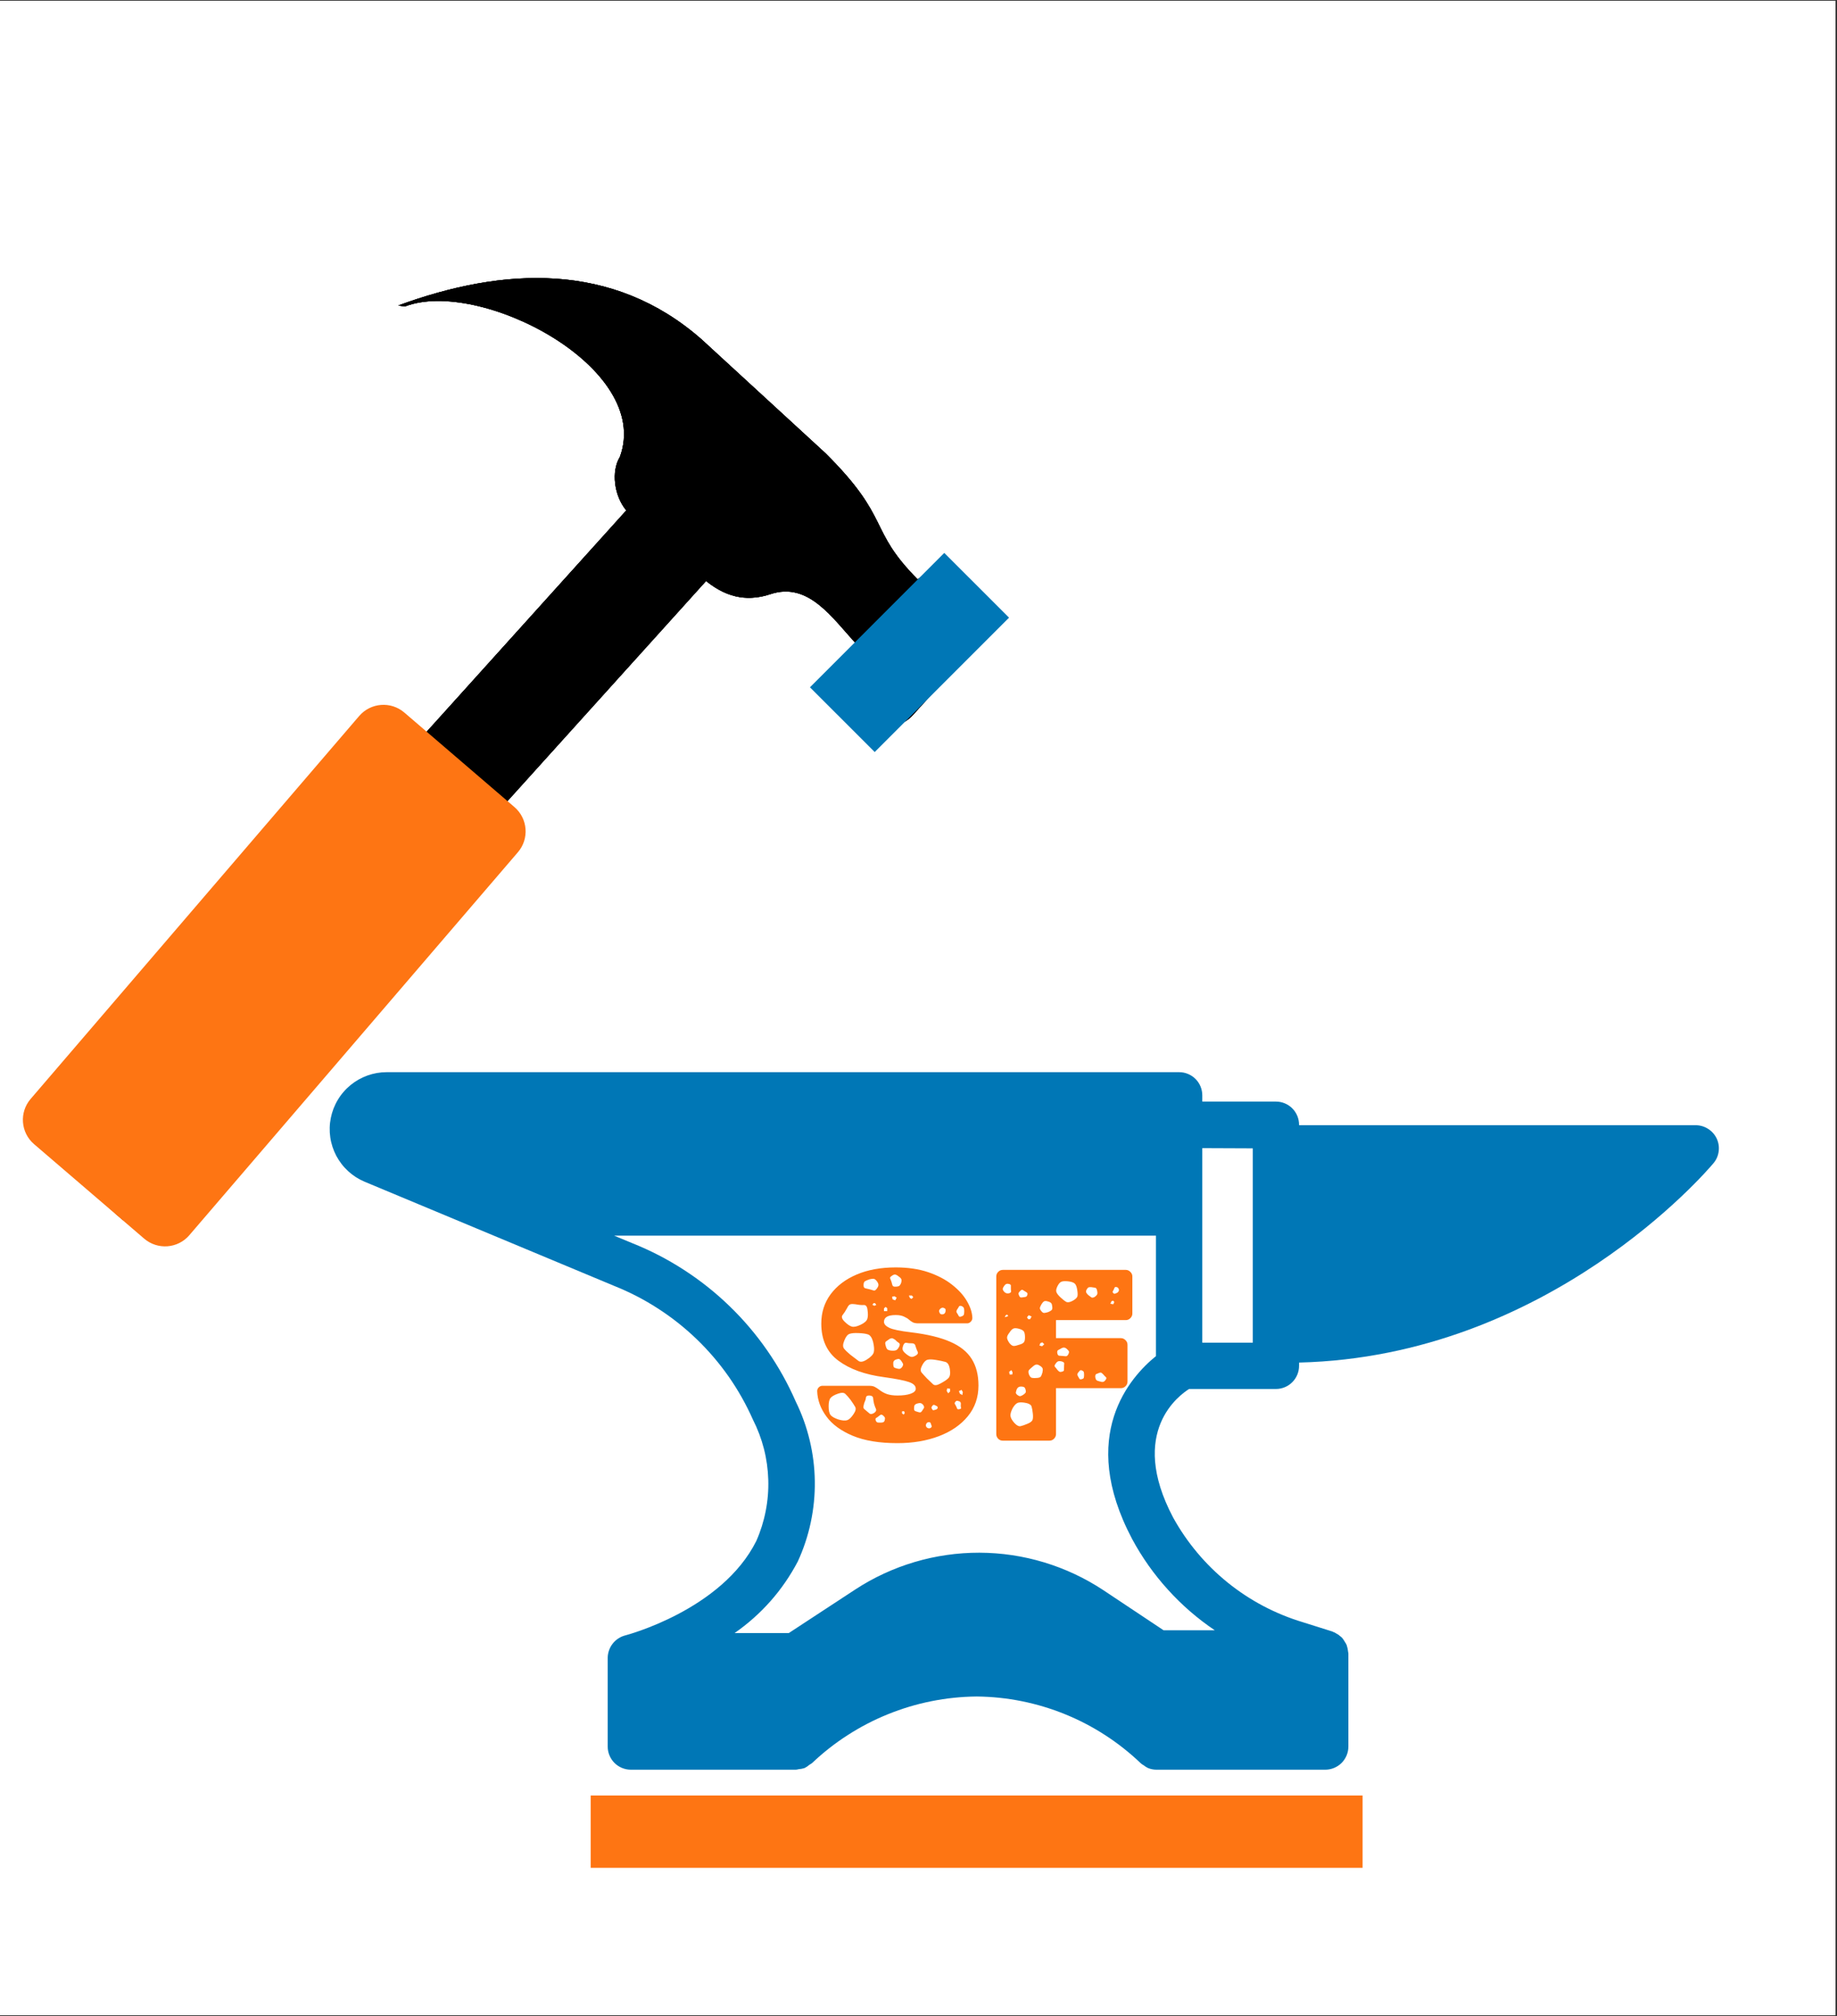 <svg xmlns="http://www.w3.org/2000/svg" xmlns:xlink="http://www.w3.org/1999/xlink" width="401" zoomAndPan="magnify" viewBox="0 0 300.75 330" height="440" preserveAspectRatio="xMidYMid meet" version="1.0"><rect x="0" y="0" width="300.75" height="330" fill="#333333" stroke="none"/><defs><g/><clipPath id="40c01b0ff3"><path d="M 0 0.137 L 300.5 0.137 L 300.5 329.863 L 0 329.863 Z M 0 0.137 " clip-rule="nonzero"/></clipPath><clipPath id="82b7d22341"><path d="M 96.703 293.895 L 223.082 293.895 L 223.082 305.73 L 96.703 305.73 Z M 96.703 293.895 " clip-rule="nonzero"/></clipPath><clipPath id="34cf3db215"><path d="M 4 45 L 162 45 L 162 202 L 4 202 Z M 4 45 " clip-rule="nonzero"/></clipPath><clipPath id="40a748ec75"><path d="M -4.992 48.23 L 159.648 39.621 L 167.867 196.773 L 3.23 205.387 Z M -4.992 48.23 " clip-rule="nonzero"/></clipPath><clipPath id="3aca6eea81"><path d="M -4.992 48.23 L 159.648 39.621 L 167.867 196.773 L 3.23 205.387 Z M -4.992 48.23 " clip-rule="nonzero"/></clipPath><clipPath id="a1cca66735"><path d="M -4.992 48.23 L 159.648 39.621 L 167.867 196.773 L 3.23 205.387 Z M -4.992 48.23 " clip-rule="nonzero"/></clipPath><clipPath id="f8ecde33d5"><path d="M 4 45 L 162 45 L 162 202 L 4 202 Z M 4 45 " clip-rule="nonzero"/></clipPath><clipPath id="b032b03f56"><path d="M -4.992 48.23 L 159.648 39.621 L 167.867 196.773 L 3.23 205.387 Z M -4.992 48.23 " clip-rule="nonzero"/></clipPath><clipPath id="be0d0b42ce"><path d="M -4.992 48.23 L 159.648 39.621 L 167.867 196.773 L 3.23 205.387 Z M -4.992 48.23 " clip-rule="nonzero"/></clipPath><clipPath id="d7ac3b1115"><path d="M -4.992 48.23 L 159.648 39.621 L 167.867 196.773 L 3.23 205.387 Z M -4.992 48.23 " clip-rule="nonzero"/></clipPath><clipPath id="9f738a3a8e"><path d="M -2.344 50.047 L 159.434 41.586 L 167.445 194.703 L 5.668 203.164 Z M -2.344 50.047 " clip-rule="nonzero"/></clipPath><clipPath id="3da10992fa"><path d="M 65.199 50.004 L 66.273 50.172 C 78.387 45.434 106.898 60.105 101.484 74.793 C 100.043 77.129 100.516 81.125 102.531 83.547 L 69.738 119.902 C 67.699 118.07 63.391 118.336 61.508 120.336 L 7.156 178.145 C 2.199 183.414 6.523 187.445 8.844 189.57 L 19.645 199.277 C 22.004 201.387 28.09 204.086 32.07 199.41 L 83.098 139.777 C 84.875 137.703 84.668 133.457 82.672 131.609 C 82.672 131.609 82.684 131.578 82.668 131.582 L 115.598 95.102 C 119.438 98.211 122.914 98.312 126.156 97.246 C 132.41 95.18 136.273 101.191 140.305 105.52 L 138.68 107.297 C 136.273 109.988 136.738 114.293 139.73 116.984 C 142.723 119.672 147.074 119.684 149.48 117.016 L 160.238 105.105 C 162.645 102.414 162.18 98.109 159.176 95.434 C 156.473 92.992 152.734 92.852 150.234 94.828 C 141.996 86.52 146.016 84.996 135.156 74.191 L 114.898 55.582 C 100.34 42.75 82.352 43.703 65.199 50.004 Z M 65.199 50.004 " clip-rule="nonzero"/></clipPath><clipPath id="580b897618"><path d="M 3 115 L 87 115 L 87 205 L 3 205 Z M 3 115 " clip-rule="nonzero"/></clipPath><clipPath id="1fb283bbad"><path d="M 1.594 183.859 L 62.223 113.211 L 88.211 135.508 L 27.582 206.16 Z M 1.594 183.859 " clip-rule="nonzero"/></clipPath><clipPath id="399defa031"><path d="M 5.012 179.879 L 58.801 117.199 C 60.688 115 64 114.746 66.199 116.633 L 84.223 132.102 C 86.422 133.988 86.676 137.301 84.789 139.496 L 31 202.18 C 29.113 204.379 25.801 204.629 23.602 202.742 L 5.578 187.277 C 3.379 185.391 3.125 182.078 5.012 179.879 Z M 5.012 179.879 " clip-rule="nonzero"/></clipPath><clipPath id="a5e850a61f"><path d="M 53.223 175.25 L 281.77 175.25 L 281.77 289.906 L 53.223 289.906 Z M 53.223 175.25 " clip-rule="nonzero"/></clipPath></defs><g clip-path="url(#40c01b0ff3)"><path fill="#ffffff" d="M 0 0.137 L 300.5 0.137 L 300.5 329.863 L 0 329.863 Z M 0 0.137 " fill-opacity="1" fill-rule="nonzero"/><path fill="#ffffff" d="M 0 0.137 L 300.5 0.137 L 300.5 329.863 L 0 329.863 Z M 0 0.137 " fill-opacity="1" fill-rule="nonzero"/></g><g clip-path="url(#82b7d22341)"><path fill="#fe7513" d="M 96.703 293.895 L 223.09 293.895 L 223.09 305.73 L 96.703 305.73 Z M 96.703 293.895 " fill-opacity="1" fill-rule="nonzero"/></g><g clip-path="url(#34cf3db215)"><g clip-path="url(#40a748ec75)"><g clip-path="url(#3aca6eea81)"><g clip-path="url(#a1cca66735)"><path fill="#000000" d="M 65.199 50.004 L 66.273 50.172 C 78.387 45.434 106.898 60.105 101.484 74.793 C 100.043 77.129 100.516 81.125 102.531 83.547 L 69.738 119.902 C 67.699 118.07 63.391 118.336 61.508 120.336 L 7.156 178.145 C 2.199 183.414 6.523 187.445 8.844 189.57 L 19.645 199.277 C 22.004 201.387 28.09 204.086 32.07 199.41 L 83.098 139.777 C 84.875 137.703 84.668 133.457 82.672 131.609 C 82.672 131.609 82.684 131.578 82.668 131.582 L 115.598 95.102 C 119.438 98.211 122.914 98.312 126.156 97.246 C 132.41 95.18 136.273 101.191 140.305 105.52 L 138.68 107.297 C 136.273 109.988 136.738 114.293 139.73 116.984 C 142.723 119.672 147.074 119.684 149.48 117.016 L 160.238 105.105 C 162.645 102.414 162.18 98.109 159.176 95.434 C 156.473 92.992 152.734 92.852 150.234 94.828 C 141.996 86.52 146.016 84.996 135.156 74.191 L 114.898 55.582 C 100.34 42.75 82.352 43.703 65.199 50.004 Z M 65.199 50.004 " fill-opacity="1" fill-rule="nonzero"/><path fill="#000000" d="M 65.199 50.004 L 66.273 50.172 C 78.387 45.434 106.898 60.105 101.484 74.793 C 100.043 77.129 100.516 81.125 102.531 83.547 L 69.738 119.902 C 67.699 118.07 63.391 118.336 61.508 120.336 L 7.156 178.145 C 2.199 183.414 6.523 187.445 8.844 189.57 L 19.645 199.277 C 22.004 201.387 28.09 204.086 32.07 199.41 L 83.098 139.777 C 84.875 137.703 84.668 133.457 82.672 131.609 C 82.672 131.609 82.684 131.578 82.668 131.582 L 115.598 95.102 C 119.438 98.211 122.914 98.312 126.156 97.246 C 132.41 95.18 136.273 101.191 140.305 105.52 L 138.68 107.297 C 136.273 109.988 136.738 114.293 139.73 116.984 C 142.723 119.672 147.074 119.684 149.48 117.016 L 160.238 105.105 C 162.645 102.414 162.18 98.109 159.176 95.434 C 156.473 92.992 152.734 92.852 150.234 94.828 C 141.996 86.52 146.016 84.996 135.156 74.191 L 114.898 55.582 C 100.34 42.75 82.352 43.703 65.199 50.004 Z M 65.199 50.004 " fill-opacity="1" fill-rule="nonzero"/></g></g></g></g><g clip-path="url(#f8ecde33d5)"><g clip-path="url(#b032b03f56)"><g clip-path="url(#be0d0b42ce)"><g clip-path="url(#d7ac3b1115)"><g clip-path="url(#9f738a3a8e)"><g clip-path="url(#3da10992fa)"><path fill="#000000" d="M 65.199 50.004 L 66.273 50.172 C 78.387 45.434 106.898 60.105 101.484 74.793 C 100.043 77.129 100.516 81.125 102.531 83.547 L 69.738 119.902 C 67.699 118.07 63.391 118.336 61.508 120.336 L 7.156 178.145 C 2.199 183.414 6.523 187.445 8.844 189.57 L 19.645 199.277 C 22.004 201.387 28.09 204.086 32.07 199.41 L 83.098 139.777 C 84.875 137.703 84.668 133.457 82.672 131.609 C 82.672 131.609 82.684 131.578 82.668 131.582 L 115.598 95.102 C 119.438 98.211 122.914 98.312 126.156 97.246 C 132.41 95.18 136.273 101.191 140.305 105.52 L 138.68 107.297 C 136.273 109.988 136.738 114.293 139.73 116.984 C 142.723 119.672 147.074 119.684 149.48 117.016 L 160.238 105.105 C 162.645 102.414 162.18 98.109 159.176 95.434 C 156.473 92.992 152.734 92.852 150.234 94.828 C 141.996 86.52 146.016 84.996 135.156 74.191 L 114.898 55.582 C 100.34 42.75 82.352 43.703 65.199 50.004 Z M 65.199 50.004 " fill-opacity="1" fill-rule="nonzero"/></g></g></g></g></g></g><path stroke-linecap="butt" transform="matrix(0.53, -0.53, 0.53, 0.53, 132.602, 112.497)" fill="none" stroke-linejoin="miter" d="M 0.001 10.002 L 41.501 9.998 " stroke="#0077b6" stroke-width="20" stroke-opacity="1" stroke-miterlimit="4"/><g clip-path="url(#580b897618)"><g clip-path="url(#1fb283bbad)"><g clip-path="url(#399defa031)"><path fill="#fe7513" d="M 1.594 183.859 L 62.223 113.211 L 88.211 135.508 L 27.582 206.16 Z M 1.594 183.859 " fill-opacity="1" fill-rule="nonzero"/></g></g></g><g clip-path="url(#a5e850a61f)"><path fill="#0077b6" d="M 63.293 175.496 L 193.043 175.496 C 193.547 175.496 194.031 175.59 194.496 175.785 C 194.961 175.977 195.371 176.25 195.727 176.605 C 196.082 176.961 196.355 177.371 196.547 177.836 C 196.738 178.301 196.836 178.785 196.836 179.285 L 196.836 180.309 L 208.891 180.309 C 209.391 180.309 209.875 180.406 210.34 180.598 C 210.805 180.789 211.215 181.062 211.57 181.418 C 211.926 181.773 212.199 182.184 212.391 182.648 C 212.582 183.113 212.68 183.598 212.68 184.102 L 212.68 184.176 L 277.613 184.176 C 278.352 184.18 279.031 184.383 279.652 184.777 C 280.277 185.176 280.746 185.707 281.062 186.375 C 281.367 187.039 281.473 187.734 281.379 188.461 C 281.281 189.188 281 189.832 280.531 190.391 C 279.395 191.758 253.465 222.043 212.68 223.027 L 212.68 223.559 C 212.68 224.062 212.582 224.547 212.391 225.012 C 212.199 225.477 211.926 225.883 211.57 226.238 C 211.215 226.594 210.805 226.871 210.34 227.062 C 209.875 227.254 209.391 227.352 208.891 227.352 L 194.676 227.352 C 193.234 228.262 184.59 234.25 192.059 248.387 C 193.191 250.434 194.508 252.355 196.012 254.145 C 197.512 255.938 199.176 257.566 200.992 259.035 C 202.812 260.504 204.758 261.785 206.824 262.875 C 208.895 263.965 211.047 264.848 213.285 265.523 L 218.102 267.039 C 218.137 267.039 218.176 267.074 218.25 267.113 C 218.445 267.172 218.621 267.262 218.781 267.379 C 219.008 267.484 219.211 267.621 219.391 267.797 C 219.547 267.902 219.684 268.027 219.805 268.176 C 219.957 268.383 220.098 268.598 220.223 268.82 C 220.336 268.973 220.422 269.137 220.488 269.312 C 220.605 269.672 220.68 270.035 220.715 270.41 C 220.715 270.488 220.754 270.562 220.754 270.641 L 220.754 285.875 C 220.754 286.379 220.656 286.863 220.465 287.328 C 220.273 287.793 220 288.203 219.645 288.559 C 219.289 288.914 218.879 289.188 218.414 289.379 C 217.949 289.57 217.465 289.668 216.965 289.668 L 189.367 289.668 C 188.883 289.672 188.414 289.582 187.965 289.402 C 187.707 289.281 187.465 289.129 187.246 288.949 C 187.066 288.855 186.902 288.742 186.754 288.605 C 184.961 286.895 183.027 285.367 180.949 284.02 C 178.871 282.672 176.684 281.531 174.391 280.598 C 172.098 279.664 169.738 278.953 167.309 278.461 C 164.883 277.973 162.43 277.715 159.953 277.688 L 159.84 277.688 C 157.355 277.715 154.895 277.973 152.457 278.461 C 150.02 278.949 147.652 279.664 145.348 280.598 C 143.043 281.531 140.848 282.672 138.762 284.02 C 136.672 285.363 134.727 286.895 132.926 288.605 C 132.793 288.703 132.652 288.793 132.508 288.871 C 132.266 289.082 132 289.262 131.715 289.402 C 131.391 289.504 131.062 289.566 130.727 289.59 C 130.578 289.637 130.426 289.66 130.273 289.668 L 103.285 289.668 C 102.781 289.668 102.297 289.57 101.832 289.379 C 101.367 289.188 100.957 288.914 100.602 288.559 C 100.246 288.203 99.973 287.793 99.781 287.328 C 99.59 286.863 99.492 286.379 99.492 285.875 L 99.492 271.359 C 99.496 270.938 99.57 270.527 99.711 270.129 C 99.848 269.73 100.051 269.363 100.309 269.031 C 100.57 268.699 100.875 268.418 101.23 268.188 C 101.582 267.957 101.965 267.789 102.375 267.684 C 102.527 267.645 118.18 263.551 123.828 252.215 C 124.52 250.645 125.031 249.016 125.359 247.328 C 125.691 245.641 125.832 243.938 125.781 242.223 C 125.73 240.504 125.496 238.812 125.07 237.148 C 124.645 235.484 124.039 233.883 123.262 232.355 C 122.164 229.883 120.844 227.539 119.297 225.324 C 117.746 223.113 116 221.066 114.051 219.191 C 112.105 217.316 109.996 215.648 107.727 214.184 C 105.457 212.715 103.066 211.484 100.555 210.48 L 59.691 193.426 C 59.199 193.219 58.727 192.969 58.277 192.684 C 57.828 192.395 57.406 192.07 57.012 191.711 C 56.617 191.348 56.254 190.957 55.93 190.535 C 55.602 190.113 55.312 189.664 55.062 189.195 C 54.812 188.723 54.605 188.23 54.438 187.723 C 54.273 187.215 54.148 186.699 54.074 186.168 C 53.996 185.641 53.965 185.109 53.98 184.574 C 53.992 184.039 54.055 183.512 54.16 182.988 C 54.266 182.465 54.414 181.953 54.605 181.453 C 54.801 180.957 55.031 180.477 55.309 180.02 C 55.582 179.562 55.895 179.129 56.246 178.727 C 56.594 178.32 56.977 177.949 57.391 177.609 C 57.801 177.273 58.242 176.973 58.707 176.707 C 59.172 176.445 59.656 176.223 60.156 176.043 C 60.66 175.863 61.176 175.727 61.703 175.633 C 62.227 175.543 62.758 175.496 63.293 175.496 Z M 196.836 219.77 L 205.098 219.77 L 205.098 187.965 L 196.836 187.93 Z M 103.473 203.469 C 106.445 204.652 109.273 206.109 111.957 207.848 C 114.645 209.582 117.137 211.562 119.434 213.785 C 121.734 216.008 123.793 218.434 125.617 221.062 C 127.441 223.688 128.992 226.465 130.273 229.398 C 131.273 231.43 132.035 233.547 132.562 235.754 C 133.09 237.957 133.371 240.191 133.398 242.457 C 133.43 244.723 133.207 246.961 132.738 249.18 C 132.27 251.395 131.559 253.531 130.613 255.59 C 128.109 260.332 124.66 264.234 120.266 267.305 L 129.137 267.305 L 140.016 260.176 C 141.516 259.195 143.082 258.324 144.715 257.57 C 146.344 256.816 148.02 256.184 149.738 255.676 C 151.461 255.164 153.211 254.781 154.988 254.527 C 156.766 254.27 158.555 254.145 160.348 254.148 C 162.145 254.156 163.93 254.289 165.707 254.555 C 167.484 254.82 169.23 255.215 170.949 255.734 C 172.668 256.254 174.34 256.895 175.965 257.66 C 177.59 258.422 179.152 259.301 180.648 260.289 L 190.504 266.848 L 198.883 266.848 C 196.055 264.941 193.5 262.727 191.211 260.199 C 188.922 257.676 186.969 254.914 185.352 251.914 C 176.367 234.93 185.086 225.34 189.254 221.969 L 189.254 202.258 L 100.555 202.258 Z M 103.473 203.469 " fill-opacity="1" fill-rule="nonzero"/></g><g fill="#fe7513" fill-opacity="1"><g transform="translate(133.068, 235.811)"><g><path d="M 13.859 0.406 C 10.898 0.406 8.461 0.004 6.547 -0.797 C 4.629 -1.598 3.191 -2.648 2.234 -3.953 C 1.273 -5.254 0.77 -6.641 0.719 -8.109 C 0.719 -8.348 0.801 -8.551 0.969 -8.719 C 1.145 -8.895 1.352 -8.984 1.594 -8.984 L 9.188 -8.984 C 9.613 -8.984 9.938 -8.922 10.156 -8.797 C 10.383 -8.68 10.633 -8.52 10.906 -8.312 C 11.281 -8.02 11.695 -7.789 12.156 -7.625 C 12.625 -7.469 13.191 -7.391 13.859 -7.391 C 14.766 -7.391 15.488 -7.488 16.031 -7.688 C 16.582 -7.883 16.859 -8.156 16.859 -8.5 C 16.859 -8.977 16.488 -9.344 15.75 -9.594 C 15.02 -9.852 13.672 -10.117 11.703 -10.391 C 8.555 -10.805 6.051 -11.707 4.188 -13.094 C 2.32 -14.477 1.391 -16.504 1.391 -19.172 C 1.391 -20.984 1.898 -22.582 2.922 -23.969 C 3.953 -25.352 5.379 -26.43 7.203 -27.203 C 9.023 -27.973 11.148 -28.359 13.578 -28.359 C 15.578 -28.359 17.348 -28.098 18.891 -27.578 C 20.43 -27.055 21.734 -26.375 22.797 -25.531 C 23.867 -24.695 24.68 -23.801 25.234 -22.844 C 25.797 -21.883 26.094 -20.969 26.125 -20.094 C 26.125 -19.852 26.035 -19.645 25.859 -19.469 C 25.68 -19.289 25.488 -19.203 25.281 -19.203 L 17.297 -19.203 C 16.922 -19.203 16.617 -19.254 16.391 -19.359 C 16.172 -19.473 15.941 -19.633 15.703 -19.844 C 15.566 -19.977 15.316 -20.129 14.953 -20.297 C 14.598 -20.473 14.141 -20.562 13.578 -20.562 C 12.297 -20.562 11.656 -20.191 11.656 -19.453 C 11.656 -19.078 11.945 -18.75 12.531 -18.469 C 13.125 -18.188 14.312 -17.941 16.094 -17.734 C 18.758 -17.41 20.895 -16.895 22.5 -16.188 C 24.113 -15.488 25.285 -14.551 26.016 -13.375 C 26.754 -12.207 27.125 -10.758 27.125 -9.031 C 27.125 -7.082 26.539 -5.398 25.375 -3.984 C 24.219 -2.578 22.641 -1.492 20.641 -0.734 C 18.648 0.023 16.391 0.406 13.859 0.406 Z M 14.062 -26.875 C 13.844 -27.062 13.656 -27.164 13.5 -27.188 C 13.344 -27.219 13.145 -27.141 12.906 -26.953 C 12.688 -26.828 12.609 -26.688 12.672 -26.531 C 12.742 -26.383 12.82 -26.18 12.906 -25.922 C 12.957 -25.703 13.008 -25.523 13.062 -25.391 C 13.113 -25.266 13.258 -25.203 13.5 -25.203 C 13.758 -25.203 13.957 -25.234 14.094 -25.297 C 14.227 -25.367 14.348 -25.535 14.453 -25.797 C 14.535 -26.066 14.551 -26.273 14.5 -26.422 C 14.445 -26.566 14.301 -26.719 14.062 -26.875 Z M 10.469 -26.125 C 10.281 -26.363 10.102 -26.488 9.938 -26.5 C 9.781 -26.508 9.555 -26.477 9.266 -26.406 C 8.941 -26.289 8.703 -26.188 8.547 -26.094 C 8.391 -26 8.312 -25.781 8.312 -25.438 C 8.312 -25.145 8.41 -24.977 8.609 -24.938 C 8.805 -24.895 9.051 -24.836 9.344 -24.766 C 9.613 -24.68 9.828 -24.617 9.984 -24.578 C 10.141 -24.535 10.301 -24.633 10.469 -24.875 C 10.656 -25.113 10.75 -25.32 10.75 -25.5 C 10.75 -25.676 10.656 -25.883 10.469 -26.125 Z M 16.219 -23.766 L 15.734 -23.766 L 15.891 -23.359 L 16.172 -23.203 L 16.453 -23.484 Z M 13.734 -23.406 L 13.375 -23.641 L 12.984 -23.562 L 13.062 -23.125 L 13.5 -22.969 Z M 10.219 -22.484 L 9.984 -22.531 L 9.75 -22.25 L 10.062 -22.078 L 10.391 -22.203 Z M 6.984 -22.328 C 6.641 -22.379 6.367 -22.379 6.172 -22.328 C 5.973 -22.273 5.789 -22.07 5.625 -21.719 C 5.363 -21.238 5.117 -20.859 4.891 -20.578 C 4.66 -20.305 4.75 -19.957 5.156 -19.531 C 5.633 -19.051 6.047 -18.766 6.391 -18.672 C 6.734 -18.578 7.211 -18.676 7.828 -18.969 C 8.441 -19.258 8.805 -19.578 8.922 -19.922 C 9.047 -20.273 9.055 -20.785 8.953 -21.453 C 8.891 -21.984 8.676 -22.234 8.312 -22.203 C 7.957 -22.18 7.516 -22.223 6.984 -22.328 Z M 24.797 -21.203 C 24.797 -21.441 24.77 -21.617 24.719 -21.734 C 24.664 -21.859 24.535 -21.961 24.328 -22.047 C 24.109 -22.098 23.973 -22.062 23.922 -21.938 C 23.867 -21.82 23.773 -21.672 23.641 -21.484 C 23.484 -21.242 23.473 -21.047 23.609 -20.891 C 23.734 -20.703 23.828 -20.539 23.891 -20.406 C 23.961 -20.27 24.109 -20.242 24.328 -20.328 C 24.566 -20.41 24.703 -20.516 24.734 -20.641 C 24.773 -20.773 24.797 -20.961 24.797 -21.203 Z M 12.188 -21.688 L 11.906 -21.891 L 11.656 -21.641 L 11.656 -21.203 L 12.188 -21.203 Z M 21.531 -21.688 C 21.289 -21.82 21.062 -21.781 20.844 -21.562 C 20.656 -21.375 20.629 -21.16 20.766 -20.922 C 20.848 -20.711 21.035 -20.633 21.328 -20.688 C 21.535 -20.738 21.664 -20.875 21.719 -21.094 C 21.75 -21.25 21.754 -21.375 21.734 -21.469 C 21.723 -21.562 21.656 -21.633 21.531 -21.688 Z M 9.859 -16.219 C 9.672 -16.883 9.395 -17.273 9.031 -17.391 C 8.676 -17.516 8.156 -17.586 7.469 -17.609 C 6.801 -17.641 6.305 -17.594 5.984 -17.469 C 5.672 -17.352 5.395 -16.988 5.156 -16.375 C 4.914 -15.789 4.898 -15.359 5.109 -15.078 C 5.328 -14.797 5.676 -14.457 6.156 -14.062 C 6.707 -13.633 7.145 -13.301 7.469 -13.062 C 7.789 -12.82 8.242 -12.891 8.828 -13.266 C 9.492 -13.68 9.879 -14.082 9.984 -14.469 C 10.086 -14.863 10.047 -15.445 9.859 -16.219 Z M 13.5 -16.5 C 13.312 -16.625 13.164 -16.707 13.062 -16.75 C 12.957 -16.789 12.797 -16.758 12.578 -16.656 C 12.336 -16.5 12.145 -16.363 12 -16.25 C 11.852 -16.145 11.82 -15.945 11.906 -15.656 C 11.977 -15.332 12.07 -15.102 12.188 -14.969 C 12.312 -14.844 12.551 -14.766 12.906 -14.734 C 13.27 -14.711 13.531 -14.742 13.688 -14.828 C 13.852 -14.922 14.016 -15.129 14.172 -15.453 C 14.285 -15.723 14.254 -15.91 14.078 -16.016 C 13.898 -16.117 13.707 -16.281 13.5 -16.5 Z M 16.859 -15.344 C 16.805 -15.582 16.734 -15.738 16.641 -15.812 C 16.547 -15.895 16.391 -15.938 16.172 -15.938 C 15.828 -15.938 15.547 -15.961 15.328 -16.016 C 15.117 -16.066 14.945 -15.93 14.812 -15.609 C 14.676 -15.242 14.656 -14.969 14.75 -14.781 C 14.844 -14.594 15.039 -14.379 15.344 -14.141 C 15.656 -13.898 15.91 -13.758 16.109 -13.719 C 16.316 -13.676 16.594 -13.766 16.938 -13.984 C 17.195 -14.16 17.273 -14.348 17.172 -14.547 C 17.066 -14.754 16.961 -15.02 16.859 -15.344 Z M 14.422 -13.141 C 14.285 -13.297 14.16 -13.375 14.047 -13.375 C 13.941 -13.375 13.785 -13.336 13.578 -13.266 C 13.285 -13.148 13.148 -12.938 13.172 -12.625 C 13.172 -12.406 13.191 -12.234 13.234 -12.109 C 13.273 -11.992 13.406 -11.91 13.625 -11.859 C 13.863 -11.773 14.055 -11.738 14.203 -11.75 C 14.348 -11.77 14.5 -11.883 14.656 -12.094 C 14.789 -12.332 14.82 -12.508 14.75 -12.625 C 14.688 -12.75 14.578 -12.922 14.422 -13.141 Z M 22.438 -11.703 C 22.332 -12.391 22.086 -12.785 21.703 -12.891 C 21.316 -13.004 20.789 -13.113 20.125 -13.219 C 19.508 -13.32 19.051 -13.328 18.75 -13.234 C 18.445 -13.141 18.16 -12.828 17.891 -12.297 C 17.629 -11.797 17.602 -11.414 17.812 -11.156 C 18.02 -10.906 18.312 -10.582 18.688 -10.188 C 19.113 -9.781 19.445 -9.461 19.688 -9.234 C 19.926 -9.016 20.301 -9.039 20.812 -9.312 C 21.477 -9.656 21.941 -9.961 22.203 -10.234 C 22.473 -10.516 22.551 -11.004 22.438 -11.703 Z M 22.484 -8.5 L 22 -8.547 L 21.922 -8.141 L 22.172 -7.75 L 22.484 -8.062 Z M 24.562 -7.953 L 24.359 -8.312 L 23.922 -8.109 L 24.078 -7.703 L 24.484 -7.469 Z M 6.188 -6.672 C 5.844 -7.117 5.555 -7.445 5.328 -7.656 C 5.098 -7.875 4.707 -7.891 4.156 -7.703 C 3.539 -7.492 3.125 -7.254 2.906 -6.984 C 2.695 -6.723 2.594 -6.27 2.594 -5.625 C 2.594 -4.957 2.695 -4.484 2.906 -4.203 C 3.125 -3.93 3.551 -3.688 4.188 -3.469 C 4.832 -3.281 5.32 -3.242 5.656 -3.359 C 5.988 -3.484 6.336 -3.828 6.703 -4.391 C 7.023 -4.867 7.102 -5.25 6.938 -5.531 C 6.781 -5.812 6.531 -6.191 6.188 -6.672 Z M 10.031 -6.031 C 9.945 -6.406 9.895 -6.719 9.875 -6.969 C 9.863 -7.219 9.676 -7.359 9.312 -7.391 C 8.938 -7.41 8.734 -7.297 8.703 -7.047 C 8.68 -6.797 8.586 -6.5 8.422 -6.156 C 8.348 -5.883 8.301 -5.664 8.281 -5.5 C 8.27 -5.344 8.375 -5.188 8.594 -5.031 C 8.883 -4.789 9.113 -4.598 9.281 -4.453 C 9.457 -4.305 9.719 -4.336 10.062 -4.547 C 10.352 -4.766 10.445 -4.977 10.344 -5.188 C 10.238 -5.406 10.133 -5.688 10.031 -6.031 Z M 24 -6.438 C 23.844 -6.488 23.723 -6.52 23.641 -6.531 C 23.555 -6.539 23.461 -6.492 23.359 -6.391 C 23.254 -6.254 23.211 -6.145 23.234 -6.062 C 23.266 -5.988 23.32 -5.883 23.406 -5.75 C 23.508 -5.562 23.582 -5.398 23.625 -5.266 C 23.664 -5.141 23.789 -5.102 24 -5.156 C 24.219 -5.176 24.305 -5.258 24.266 -5.406 C 24.223 -5.551 24.211 -5.734 24.234 -5.953 C 24.266 -6.191 24.188 -6.352 24 -6.438 Z M 18.094 -5.828 C 17.938 -6.016 17.789 -6.117 17.656 -6.141 C 17.52 -6.172 17.332 -6.148 17.094 -6.078 C 16.852 -5.992 16.707 -5.895 16.656 -5.781 C 16.602 -5.676 16.578 -5.504 16.578 -5.266 C 16.578 -5.055 16.625 -4.926 16.719 -4.875 C 16.812 -4.82 16.953 -4.77 17.141 -4.719 C 17.316 -4.656 17.457 -4.625 17.562 -4.625 C 17.676 -4.625 17.785 -4.707 17.891 -4.875 C 18.023 -5.062 18.125 -5.211 18.188 -5.328 C 18.258 -5.453 18.227 -5.617 18.094 -5.828 Z M 20.172 -5.719 C 20.066 -5.77 19.977 -5.812 19.906 -5.844 C 19.844 -5.883 19.758 -5.867 19.656 -5.797 C 19.539 -5.66 19.469 -5.551 19.438 -5.469 C 19.414 -5.395 19.445 -5.289 19.531 -5.156 C 19.613 -5.02 19.691 -4.961 19.766 -4.984 C 19.848 -5.016 19.969 -5.047 20.125 -5.078 C 20.312 -5.129 20.422 -5.234 20.453 -5.391 C 20.473 -5.523 20.379 -5.633 20.172 -5.719 Z M 14.938 -4.828 L 14.609 -4.797 L 14.609 -4.469 L 14.891 -4.266 L 15.062 -4.547 Z M 11.469 -4.156 C 11.301 -4.258 11.176 -4.285 11.094 -4.234 C 11.02 -4.18 10.914 -4.102 10.781 -4 C 10.625 -3.863 10.488 -3.77 10.375 -3.719 C 10.27 -3.664 10.242 -3.531 10.297 -3.312 C 10.379 -3.125 10.473 -3.016 10.578 -2.984 C 10.691 -2.961 10.852 -2.953 11.062 -2.953 C 11.27 -2.953 11.426 -2.973 11.531 -3.016 C 11.645 -3.055 11.727 -3.172 11.781 -3.359 C 11.832 -3.566 11.832 -3.719 11.781 -3.812 C 11.727 -3.906 11.625 -4.02 11.469 -4.156 Z M 19.375 -2.641 C 19.344 -2.766 19.305 -2.859 19.266 -2.922 C 19.223 -2.992 19.141 -3.031 19.016 -3.031 C 18.773 -3.031 18.613 -2.898 18.531 -2.641 C 18.477 -2.422 18.547 -2.242 18.734 -2.109 C 18.941 -1.984 19.141 -1.984 19.328 -2.109 C 19.43 -2.191 19.477 -2.27 19.469 -2.344 C 19.457 -2.426 19.426 -2.523 19.375 -2.641 Z M 19.375 -2.641 "/></g></g></g><g fill="#fe7513" fill-opacity="1"><g transform="translate(160.904, 235.811)"><g><path d="M 3.281 0 C 2.977 0 2.723 -0.102 2.516 -0.312 C 2.305 -0.531 2.203 -0.785 2.203 -1.078 L 2.203 -26.875 C 2.203 -27.164 2.305 -27.414 2.516 -27.625 C 2.723 -27.844 2.977 -27.953 3.281 -27.953 L 23.406 -27.953 C 23.695 -27.953 23.945 -27.844 24.156 -27.625 C 24.375 -27.414 24.484 -27.164 24.484 -26.875 L 24.484 -20.812 C 24.484 -20.52 24.375 -20.266 24.156 -20.047 C 23.945 -19.836 23.695 -19.734 23.406 -19.734 L 11.984 -19.734 L 11.984 -16.781 L 22.609 -16.781 C 22.898 -16.781 23.148 -16.672 23.359 -16.453 C 23.578 -16.242 23.688 -15.992 23.688 -15.703 L 23.688 -9.672 C 23.688 -9.367 23.578 -9.113 23.359 -8.906 C 23.148 -8.695 22.898 -8.594 22.609 -8.594 L 11.984 -8.594 L 11.984 -1.078 C 11.984 -0.785 11.875 -0.531 11.656 -0.312 C 11.445 -0.102 11.195 0 10.906 0 Z M 13.984 -26.078 C 13.504 -26.129 13.145 -26.113 12.906 -26.031 C 12.664 -25.957 12.438 -25.707 12.219 -25.281 C 12.008 -24.852 11.957 -24.52 12.062 -24.281 C 12.164 -24.039 12.391 -23.758 12.734 -23.438 C 13.109 -23.094 13.414 -22.852 13.656 -22.719 C 13.895 -22.594 14.242 -22.648 14.703 -22.891 C 15.18 -23.148 15.445 -23.41 15.5 -23.672 C 15.551 -23.941 15.523 -24.344 15.422 -24.875 C 15.336 -25.332 15.188 -25.633 14.969 -25.781 C 14.758 -25.926 14.43 -26.023 13.984 -26.078 Z M 4.594 -24.953 C 4.594 -25.141 4.594 -25.285 4.594 -25.391 C 4.594 -25.504 4.5 -25.586 4.312 -25.641 C 3.969 -25.742 3.703 -25.648 3.516 -25.359 C 3.379 -25.172 3.297 -25.016 3.266 -24.891 C 3.242 -24.773 3.301 -24.625 3.438 -24.438 C 3.695 -24.125 4.016 -24.031 4.391 -24.156 C 4.578 -24.238 4.656 -24.348 4.625 -24.484 C 4.602 -24.617 4.594 -24.773 4.594 -24.953 Z M 21.812 -25.156 C 21.676 -25.156 21.594 -25.113 21.562 -25.031 C 21.539 -24.957 21.504 -24.867 21.453 -24.766 C 21.391 -24.629 21.332 -24.52 21.281 -24.438 C 21.227 -24.363 21.254 -24.27 21.359 -24.156 C 21.473 -24.051 21.566 -24.02 21.641 -24.062 C 21.723 -24.102 21.844 -24.148 22 -24.203 C 22.219 -24.359 22.312 -24.531 22.281 -24.719 C 22.227 -24.988 22.07 -25.133 21.812 -25.156 Z M 18.688 -24.641 C 18.633 -24.879 18.535 -25.008 18.391 -25.031 C 18.242 -25.062 18.035 -25.094 17.766 -25.125 C 17.555 -25.145 17.398 -25.129 17.297 -25.078 C 17.191 -25.023 17.082 -24.895 16.969 -24.688 C 16.895 -24.5 16.883 -24.348 16.938 -24.234 C 16.988 -24.129 17.094 -24 17.25 -23.844 C 17.469 -23.688 17.633 -23.562 17.75 -23.469 C 17.875 -23.375 18.055 -23.391 18.297 -23.516 C 18.535 -23.68 18.68 -23.836 18.734 -23.984 C 18.785 -24.129 18.77 -24.348 18.688 -24.641 Z M 6.906 -24.438 C 6.75 -24.539 6.625 -24.617 6.531 -24.672 C 6.438 -24.734 6.32 -24.695 6.188 -24.562 C 6.031 -24.426 5.926 -24.305 5.875 -24.203 C 5.82 -24.098 5.848 -23.938 5.953 -23.719 C 6.035 -23.531 6.133 -23.438 6.25 -23.438 C 6.375 -23.438 6.523 -23.453 6.703 -23.484 C 6.891 -23.504 7.023 -23.535 7.109 -23.578 C 7.191 -23.617 7.258 -23.734 7.312 -23.922 C 7.332 -24.078 7.301 -24.18 7.219 -24.234 C 7.145 -24.297 7.039 -24.363 6.906 -24.438 Z M 21.531 -22.688 L 21.328 -22.922 L 21.047 -22.797 L 20.891 -22.406 L 21.359 -22.328 Z M 10.625 -22.797 C 10.352 -22.879 10.148 -22.879 10.016 -22.797 C 9.891 -22.723 9.758 -22.578 9.625 -22.359 C 9.469 -22.098 9.375 -21.895 9.344 -21.75 C 9.32 -21.602 9.398 -21.422 9.578 -21.203 C 9.742 -20.992 9.906 -20.895 10.062 -20.906 C 10.219 -20.914 10.43 -20.961 10.703 -21.047 C 10.941 -21.148 11.117 -21.25 11.234 -21.344 C 11.359 -21.438 11.406 -21.617 11.375 -21.891 C 11.352 -22.18 11.297 -22.383 11.203 -22.5 C 11.109 -22.625 10.914 -22.723 10.625 -22.797 Z M 4 -20.641 L 3.75 -20.531 L 3.594 -20.203 L 4.156 -20.375 Z M 7.984 -20.328 L 7.516 -20.531 L 7.234 -20.203 L 7.422 -19.891 L 7.75 -19.891 Z M 6.906 -16.891 C 6.906 -17.316 6.852 -17.629 6.75 -17.828 C 6.645 -18.023 6.391 -18.18 5.984 -18.297 C 5.566 -18.422 5.25 -18.441 5.031 -18.359 C 4.82 -18.285 4.598 -18.062 4.359 -17.688 C 4.086 -17.344 3.957 -17.055 3.969 -16.828 C 3.988 -16.609 4.117 -16.32 4.359 -15.969 C 4.617 -15.656 4.852 -15.5 5.062 -15.5 C 5.281 -15.5 5.578 -15.566 5.953 -15.703 C 6.328 -15.805 6.578 -15.93 6.703 -16.078 C 6.836 -16.223 6.906 -16.492 6.906 -16.891 Z M 9.75 -16.094 L 9.422 -15.969 L 9.266 -15.578 L 9.703 -15.453 L 10.062 -15.781 Z M 13.703 -15.062 C 13.461 -15.27 13.195 -15.297 12.906 -15.141 C 12.664 -15.004 12.477 -14.898 12.344 -14.828 C 12.207 -14.766 12.156 -14.602 12.188 -14.344 C 12.238 -14.07 12.344 -13.926 12.5 -13.906 C 12.656 -13.895 12.867 -13.879 13.141 -13.859 C 13.379 -13.828 13.555 -13.816 13.672 -13.828 C 13.797 -13.848 13.91 -13.961 14.016 -14.172 C 14.117 -14.391 14.141 -14.551 14.078 -14.656 C 14.016 -14.758 13.891 -14.895 13.703 -15.062 Z M 13.297 -11.984 C 13.297 -12.223 13.305 -12.422 13.328 -12.578 C 13.359 -12.734 13.254 -12.852 13.016 -12.938 C 12.754 -13.02 12.539 -13.039 12.375 -13 C 12.219 -12.957 12.062 -12.816 11.906 -12.578 C 11.738 -12.367 11.707 -12.203 11.812 -12.078 C 11.926 -11.961 12.062 -11.797 12.219 -11.578 C 12.352 -11.422 12.469 -11.32 12.562 -11.281 C 12.656 -11.238 12.797 -11.242 12.984 -11.297 C 13.172 -11.348 13.27 -11.426 13.281 -11.531 C 13.289 -11.645 13.297 -11.797 13.297 -11.984 Z M 9.344 -12.266 C 9.102 -12.422 8.898 -12.484 8.734 -12.453 C 8.578 -12.43 8.379 -12.312 8.141 -12.094 C 7.879 -11.883 7.688 -11.707 7.562 -11.562 C 7.445 -11.414 7.441 -11.18 7.547 -10.859 C 7.68 -10.516 7.848 -10.32 8.047 -10.281 C 8.242 -10.238 8.516 -10.234 8.859 -10.266 C 9.16 -10.285 9.363 -10.352 9.469 -10.469 C 9.57 -10.594 9.664 -10.805 9.75 -11.109 C 9.82 -11.398 9.836 -11.625 9.797 -11.781 C 9.766 -11.938 9.613 -12.098 9.344 -12.266 Z M 4.875 -11.188 L 4.672 -11.547 L 4.312 -11.266 L 4.391 -10.828 L 4.828 -10.828 Z M 16.219 -11.5 C 16.051 -11.551 15.938 -11.535 15.875 -11.453 C 15.812 -11.379 15.723 -11.273 15.609 -11.141 C 15.453 -10.953 15.441 -10.754 15.578 -10.547 C 15.68 -10.379 15.758 -10.242 15.812 -10.141 C 15.863 -10.035 15.984 -10.008 16.172 -10.062 C 16.391 -10.113 16.508 -10.191 16.531 -10.297 C 16.562 -10.41 16.578 -10.57 16.578 -10.781 C 16.578 -11 16.562 -11.148 16.531 -11.234 C 16.508 -11.328 16.406 -11.414 16.219 -11.5 Z M 19.734 -10.828 C 19.617 -10.953 19.52 -11.039 19.438 -11.094 C 19.363 -11.156 19.25 -11.16 19.094 -11.109 C 18.875 -11.023 18.703 -10.957 18.578 -10.906 C 18.461 -10.852 18.406 -10.707 18.406 -10.469 C 18.438 -10.195 18.5 -10.016 18.594 -9.922 C 18.688 -9.828 18.863 -9.754 19.125 -9.703 C 19.363 -9.617 19.555 -9.594 19.703 -9.625 C 19.848 -9.656 19.988 -9.773 20.125 -9.984 C 20.258 -10.172 20.266 -10.312 20.141 -10.406 C 20.023 -10.5 19.891 -10.641 19.734 -10.828 Z M 6.984 -8.391 C 6.93 -8.598 6.844 -8.727 6.719 -8.781 C 6.602 -8.832 6.441 -8.859 6.234 -8.859 C 5.91 -8.859 5.68 -8.703 5.547 -8.391 C 5.473 -8.172 5.426 -8 5.406 -7.875 C 5.395 -7.758 5.484 -7.625 5.672 -7.469 C 5.859 -7.332 6.008 -7.27 6.125 -7.281 C 6.25 -7.301 6.414 -7.379 6.625 -7.516 C 6.812 -7.641 6.938 -7.754 7 -7.859 C 7.07 -7.973 7.066 -8.148 6.984 -8.391 Z M 8.188 -4.438 C 8.133 -4.938 8.066 -5.316 7.984 -5.578 C 7.91 -5.848 7.633 -6.039 7.156 -6.156 C 6.562 -6.281 6.113 -6.301 5.812 -6.219 C 5.508 -6.145 5.207 -5.859 4.906 -5.359 C 4.613 -4.797 4.488 -4.352 4.531 -4.031 C 4.57 -3.707 4.789 -3.32 5.188 -2.875 C 5.562 -2.477 5.895 -2.312 6.188 -2.375 C 6.477 -2.438 6.879 -2.578 7.391 -2.797 C 7.816 -2.984 8.066 -3.188 8.141 -3.406 C 8.223 -3.633 8.238 -3.977 8.188 -4.438 Z M 8.188 -4.438 "/></g></g></g></svg>